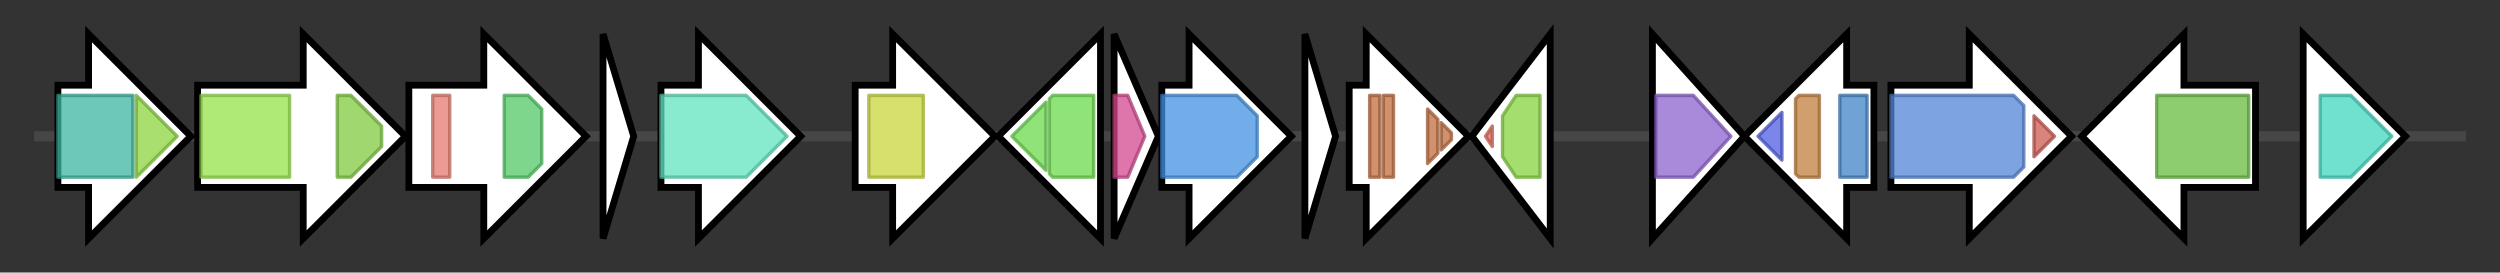 <svg version="1.1" baseProfile="full" xmlns="http://www.w3.org/2000/svg" width="733.767" height="80">
	<rect width="100%" height="100%" fill="#333333" stroke="none"/>
	<g>
		<line x1="10" y1="40.0" x2="723.767" y2="40.0" style="stroke:rgb(70,70,70); stroke-width:3 "/>
		<g>
			<title> (ctg161_1)</title>
			<polygon class=" (ctg161_1)" points="17,25 26,25 26,10 56,40 26,70 26,55 17,55" fill="rgb(255,255,255)" fill-opacity="1.0" stroke="rgb(0,0,0)" stroke-width="2"  />
			<g>
				<title>Chal_sti_synt_N (PF00195)
"Chalcone and stilbene synthases, N-terminal domain"</title>
				<rect class="PF00195" x="17" y="28" stroke-linejoin="round" width="22" height="24" fill="rgb(60,181,161)" stroke="rgb(47,144,128)" stroke-width="1" opacity="0.75" />
			</g>
			<g>
				<title>Chal_sti_synt_C (PF02797)
"Chalcone and stilbene synthases, C-terminal domain"</title>
				<polygon class="PF02797" points="40,28 40,28 52,40 40,52 40,52" stroke-linejoin="round" width="15" height="24" fill="rgb(139,212,63)" stroke="rgb(111,169,50)" stroke-width="1" opacity="0.75" />
			</g>
		</g>
		<g>
			<title> (ctg161_2)</title>
			<polygon class=" (ctg161_2)" points="58,25 89,25 89,10 119,40 89,70 89,55 58,55" fill="rgb(255,255,255)" fill-opacity="1.0" stroke="rgb(0,0,0)" stroke-width="2"  />
			<g>
				<title>ABC_membrane (PF00664)
"ABC transporter transmembrane region"</title>
				<rect class="PF00664" x="59" y="28" stroke-linejoin="round" width="26" height="24" fill="rgb(149,226,73)" stroke="rgb(119,180,58)" stroke-width="1" opacity="0.75" />
			</g>
			<g>
				<title>ABC_tran (PF00005)
"ABC transporter"</title>
				<polygon class="PF00005" points="99,28 103,28 112,37 112,43 103,52 99,52" stroke-linejoin="round" width="13" height="24" fill="rgb(129,201,63)" stroke="rgb(103,160,50)" stroke-width="1" opacity="0.75" />
			</g>
		</g>
		<g>
			<title> (ctg161_3)</title>
			<polygon class=" (ctg161_3)" points="120,25 142,25 142,10 172,40 142,70 142,55 120,55" fill="rgb(255,255,255)" fill-opacity="1.0" stroke="rgb(0,0,0)" stroke-width="2"  />
			<g>
				<title>Biotin_lipoyl_2 (PF13533)
"Biotin-lipoyl like"</title>
				<rect class="PF13533" x="127" y="28" stroke-linejoin="round" width="5" height="24" fill="rgb(229,122,112)" stroke="rgb(183,97,89)" stroke-width="1" opacity="0.75" />
			</g>
			<g>
				<title>HlyD_3 (PF13437)
"HlyD family secretion protein"</title>
				<polygon class="PF13437" points="148,28 155,28 159,32 159,48 155,52 148,52" stroke-linejoin="round" width="11" height="24" fill="rgb(82,200,102)" stroke="rgb(65,160,81)" stroke-width="1" opacity="0.75" />
			</g>
		</g>
		<g>
			<title> (ctg161_4)</title>
			<polygon class=" (ctg161_4)" points="177,10 186,40 177,70" fill="rgb(255,255,255)" fill-opacity="1.0" stroke="rgb(0,0,0)" stroke-width="2"  />
		</g>
		<g>
			<title> (ctg161_5)</title>
			<polygon class=" (ctg161_5)" points="194,25 205,25 205,10 235,40 205,70 205,55 194,55" fill="rgb(255,255,255)" fill-opacity="1.0" stroke="rgb(0,0,0)" stroke-width="2"  />
			<g>
				<title>Met_gamma_lyase (PF06838)
"Methionine gamma-lyase"</title>
				<polygon class="PF06838" points="194,28 219,28 231,40 219,52 194,52" stroke-linejoin="round" width="40" height="24" fill="rgb(96,226,191)" stroke="rgb(76,180,152)" stroke-width="1" opacity="0.75" />
			</g>
		</g>
		<g>
			<title> (ctg161_6)</title>
			<polygon class=" (ctg161_6)" points="251,25 262,25 262,10 292,40 262,70 262,55 251,55" fill="rgb(255,255,255)" fill-opacity="1.0" stroke="rgb(0,0,0)" stroke-width="2"  />
			<g>
				<title>VWA (PF00092)
"von Willebrand factor type A domain"</title>
				<rect class="PF00092" x="255" y="28" stroke-linejoin="round" width="16" height="24" fill="rgb(199,215,59)" stroke="rgb(159,172,47)" stroke-width="1" opacity="0.75" />
			</g>
		</g>
		<g>
			<title> (ctg161_7)</title>
			<polygon class=" (ctg161_7)" points="323,25 323,25 323,10 293,40 323,70 323,55 323,55" fill="rgb(255,255,255)" fill-opacity="1.0" stroke="rgb(0,0,0)" stroke-width="2"  />
			<g>
				<title>EamA (PF00892)
"EamA-like transporter family"</title>
				<polygon class="PF00892" points="297,40 307,30 307,50" stroke-linejoin="round" width="14" height="24" fill="rgb(105,217,77)" stroke="rgb(84,173,61)" stroke-width="1" opacity="0.75" />
			</g>
			<g>
				<title>EamA (PF00892)
"EamA-like transporter family"</title>
				<polygon class="PF00892" points="308,29 309,28 321,28 321,52 309,52 308,51" stroke-linejoin="round" width="13" height="24" fill="rgb(105,217,77)" stroke="rgb(84,173,61)" stroke-width="1" opacity="0.75" />
			</g>
		</g>
		<g>
			<title> (ctg161_8)</title>
			<polygon class=" (ctg161_8)" points="327,10 340,40 327,70" fill="rgb(255,255,255)" fill-opacity="1.0" stroke="rgb(0,0,0)" stroke-width="2"  />
			<g>
				<title>RuvX (PF03652)
"Holliday junction resolvase"</title>
				<polygon class="PF03652" points="327,28 331,28 336,40 331,52 327,52" stroke-linejoin="round" width="12" height="24" fill="rgb(212,72,143)" stroke="rgb(169,57,114)" stroke-width="1" opacity="0.75" />
			</g>
		</g>
		<g>
			<title> (ctg161_9)</title>
			<polygon class=" (ctg161_9)" points="341,25 349,25 349,10 379,40 349,70 349,55 341,55" fill="rgb(255,255,255)" fill-opacity="1.0" stroke="rgb(0,0,0)" stroke-width="2"  />
			<g>
				<title>GCS2 (PF04107)
"Glutamate-cysteine ligase family 2(GCS2)"</title>
				<polygon class="PF04107" points="341,28 363,28 369,34 369,46 363,52 341,52" stroke-linejoin="round" width="28" height="24" fill="rgb(67,145,225)" stroke="rgb(53,116,180)" stroke-width="1" opacity="0.75" />
			</g>
		</g>
		<g>
			<title> (ctg161_10)</title>
			<polygon class=" (ctg161_10)" points="383,10 392,40 383,70" fill="rgb(255,255,255)" fill-opacity="1.0" stroke="rgb(0,0,0)" stroke-width="2"  />
		</g>
		<g>
			<title> (ctg161_11)</title>
			<polygon class=" (ctg161_11)" points="396,25 401,25 401,10 431,40 401,70 401,55 396,55" fill="rgb(255,255,255)" fill-opacity="1.0" stroke="rgb(0,0,0)" stroke-width="2"  />
			<g>
				<title>WD40 (PF00400)
"WD domain, G-beta repeat"</title>
				<rect class="PF00400" x="402" y="28" stroke-linejoin="round" width="3" height="24" fill="rgb(190,108,62)" stroke="rgb(152,86,49)" stroke-width="1" opacity="0.75" />
			</g>
			<g>
				<title>WD40 (PF00400)
"WD domain, G-beta repeat"</title>
				<rect class="PF00400" x="406" y="28" stroke-linejoin="round" width="3" height="24" fill="rgb(190,108,62)" stroke="rgb(152,86,49)" stroke-width="1" opacity="0.75" />
			</g>
			<g>
				<title>WD40 (PF00400)
"WD domain, G-beta repeat"</title>
				<polygon class="PF00400" points="419,32 422,35 422,45 419,48" stroke-linejoin="round" width="3" height="24" fill="rgb(190,108,62)" stroke="rgb(152,86,49)" stroke-width="1" opacity="0.75" />
			</g>
			<g>
				<title>WD40 (PF00400)
"WD domain, G-beta repeat"</title>
				<polygon class="PF00400" points="423,36 426,39 426,41 423,44" stroke-linejoin="round" width="3" height="24" fill="rgb(190,108,62)" stroke="rgb(152,86,49)" stroke-width="1" opacity="0.75" />
			</g>
			<g>
				<title>WD40 (PF00400)
"WD domain, G-beta repeat"</title>
				<polygon class="PF00400" points="427,40 427,40 427,40" stroke-linejoin="round" width="3" height="24" fill="rgb(190,108,62)" stroke="rgb(152,86,49)" stroke-width="1" opacity="0.75" />
			</g>
		</g>
		<g>
			<title> (ctg161_12)</title>
			<polygon class=" (ctg161_12)" points="432,40 455,10 455,70" fill="rgb(255,255,255)" fill-opacity="1.0" stroke="rgb(0,0,0)" stroke-width="2"  />
			<g>
				<title>dsrm (PF00035)
"Double-stranded RNA binding motif"</title>
				<polygon class="PF00035" points="436,40 438,37 438,43" stroke-linejoin="round" width="6" height="24" fill="rgb(223,106,84)" stroke="rgb(178,84,67)" stroke-width="1" opacity="0.75" />
			</g>
			<g>
				<title>Ribonucleas_3_3 (PF14622)
"Ribonuclease-III-like"</title>
				<polygon class="PF14622" points="441,34 445,28 452,28 452,52 445,52 441,46" stroke-linejoin="round" width="11" height="24" fill="rgb(134,211,63)" stroke="rgb(107,168,50)" stroke-width="1" opacity="0.75" />
			</g>
		</g>
		<g>
			<title> (ctg161_13)</title>
			<polygon class=" (ctg161_13)" points="485,10 512,40 485,70" fill="rgb(255,255,255)" fill-opacity="1.0" stroke="rgb(0,0,0)" stroke-width="2"  />
			<g>
				<title>Hydrolase_4 (PF12146)
"Serine aminopeptidase, S33"</title>
				<polygon class="PF12146" points="486,28 497,28 508,40 497,52 486,52" stroke-linejoin="round" width="23" height="24" fill="rgb(140,98,205)" stroke="rgb(112,78,164)" stroke-width="1" opacity="0.75" />
			</g>
		</g>
		<g>
			<title> (ctg161_14)</title>
			<polygon class=" (ctg161_14)" points="550,25 542,25 542,10 512,40 542,70 542,55 550,55" fill="rgb(255,255,255)" fill-opacity="1.0" stroke="rgb(0,0,0)" stroke-width="2"  />
			<g>
				<title>HATPase_c (PF02518)
"Histidine kinase-, DNA gyrase B-, and HSP90-like ATPase"</title>
				<polygon class="PF02518" points="516,40 523,33 523,47" stroke-linejoin="round" width="11" height="24" fill="rgb(80,94,225)" stroke="rgb(64,75,180)" stroke-width="1" opacity="0.75" />
			</g>
			<g>
				<title>HisKA (PF00512)
"His Kinase A (phospho-acceptor) domain"</title>
				<polygon class="PF00512" points="527,29 528,28 534,28 534,52 528,52 527,51" stroke-linejoin="round" width="7" height="24" fill="rgb(193,125,62)" stroke="rgb(154,100,49)" stroke-width="1" opacity="0.75" />
			</g>
			<g>
				<title>KaiB (PF07689)
"KaiB domain"</title>
				<rect class="PF07689" x="540" y="28" stroke-linejoin="round" width="8" height="24" fill="rgb(65,131,198)" stroke="rgb(52,104,158)" stroke-width="1" opacity="0.75" />
			</g>
		</g>
		<g>
			<title> (ctg161_15)</title>
			<polygon class=" (ctg161_15)" points="555,25 578,25 578,10 608,40 578,70 578,55 555,55" fill="rgb(255,255,255)" fill-opacity="1.0" stroke="rgb(0,0,0)" stroke-width="2"  />
			<g>
				<title>Glyco_hydro_57 (PF03065)
"Glycosyl hydrolase family 57"</title>
				<polygon class="PF03065" points="555,28 591,28 594,31 594,49 591,52 555,52" stroke-linejoin="round" width="39" height="24" fill="rgb(83,132,214)" stroke="rgb(66,105,171)" stroke-width="1" opacity="0.75" />
			</g>
			<g>
				<title>DUF1957 (PF09210)
"Domain of unknown function (DUF1957)"</title>
				<polygon class="PF09210" points="597,34 603,40 597,46" stroke-linejoin="round" width="9" height="24" fill="rgb(202,89,81)" stroke="rgb(161,71,64)" stroke-width="1" opacity="0.75" />
			</g>
		</g>
		<g>
			<title> (ctg161_16)</title>
			<polygon class=" (ctg161_16)" points="662,25 641,25 641,10 611,40 641,70 641,55 662,55" fill="rgb(255,255,255)" fill-opacity="1.0" stroke="rgb(0,0,0)" stroke-width="2"  />
			<g>
				<title>Pkinase (PF00069)
"Protein kinase domain"</title>
				<rect class="PF00069" x="633" y="28" stroke-linejoin="round" width="27" height="24" fill="rgb(104,187,65)" stroke="rgb(83,149,51)" stroke-width="1" opacity="0.75" />
			</g>
		</g>
		<g>
			<title> (ctg161_17)</title>
			<polygon class=" (ctg161_17)" points="676,25 676,25 676,10 706,40 676,70 676,55 676,55" fill="rgb(255,255,255)" fill-opacity="1.0" stroke="rgb(0,0,0)" stroke-width="2"  />
			<g>
				<title>Caroten_synth (PF04240)
"Carotenoid biosynthesis protein"</title>
				<polygon class="PF04240" points="681,28 690,28 702,40 702,40 690,52 681,52" stroke-linejoin="round" width="21" height="24" fill="rgb(65,214,190)" stroke="rgb(52,171,152)" stroke-width="1" opacity="0.75" />
			</g>
		</g>
	</g>
</svg>
